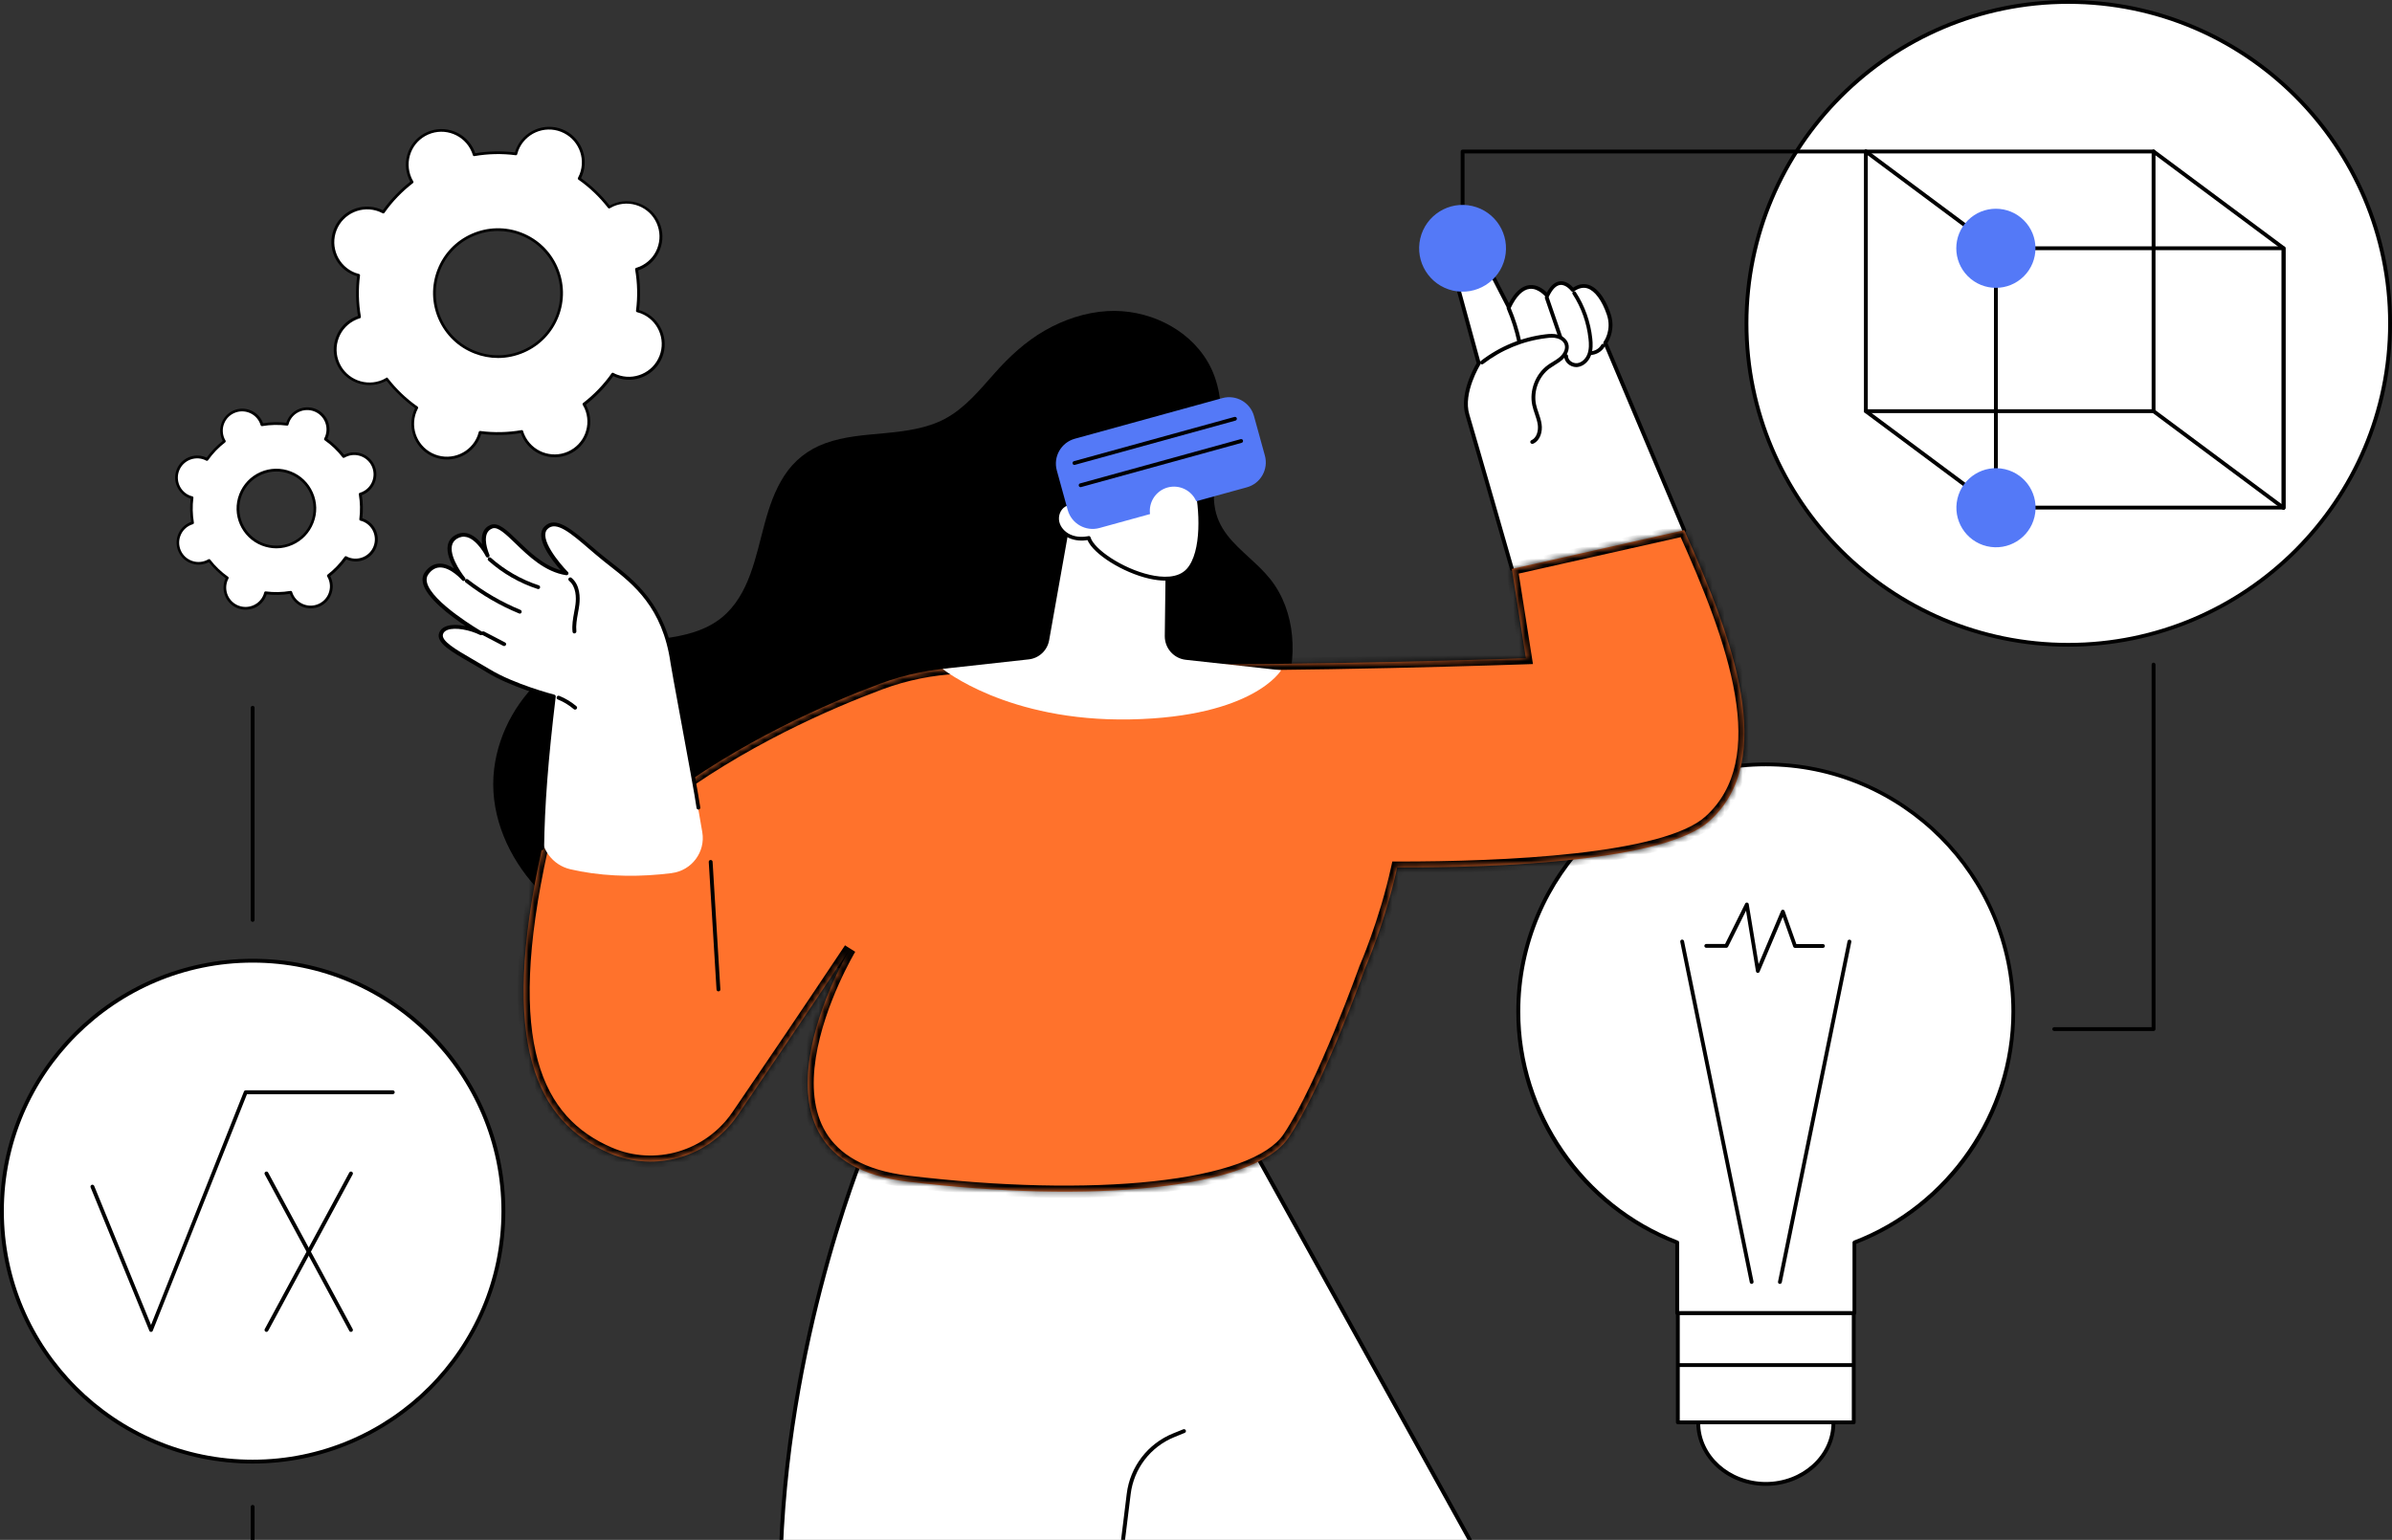 <svg width="396" height="255" viewBox="0 0 396 255" fill="none" xmlns="http://www.w3.org/2000/svg">
<rect x="0" y="0" width="396" height="255" fill="#333333" stroke="none"/>
<g clip-path="url(#clip0_3724_5056)">
<path d="M109.409 59.036C110.541 56.127 109.1 52.837 106.188 51.706C105.972 51.623 105.756 51.552 105.53 51.5C105.828 49.177 105.777 46.853 105.386 44.612C105.602 44.55 105.818 44.468 106.034 44.376C108.905 43.121 110.201 39.78 108.946 36.912C107.691 34.054 104.347 32.748 101.476 34.002C101.26 34.095 101.064 34.208 100.869 34.321C99.48 32.512 97.803 30.898 95.889 29.551C95.992 29.356 96.095 29.14 96.177 28.924C97.309 26.015 95.869 22.725 92.957 21.594C90.045 20.463 86.753 21.902 85.621 24.812C85.539 25.028 85.467 25.243 85.415 25.47C83.09 25.172 80.764 25.223 78.522 25.614C78.46 25.398 78.377 25.182 78.285 24.966C77.03 22.108 73.686 20.802 70.815 22.056C67.945 23.311 66.648 26.652 67.903 29.52C67.996 29.736 68.109 29.931 68.222 30.127C66.412 31.515 64.796 33.19 63.448 35.103C63.253 35 63.037 34.897 62.821 34.815C59.909 33.684 56.617 35.123 55.485 38.033C54.353 40.942 55.793 44.232 58.705 45.363C58.921 45.445 59.137 45.517 59.364 45.568C59.065 47.892 59.117 50.215 59.508 52.456C59.292 52.518 59.076 52.6 58.859 52.693C55.989 53.947 54.693 57.288 55.948 60.157C57.203 63.014 60.547 64.32 63.417 63.066C63.633 62.973 63.829 62.86 64.025 62.747C65.413 64.557 67.091 66.171 69.004 67.517C68.901 67.713 68.799 67.929 68.716 68.144C67.585 71.054 69.025 74.344 71.937 75.475C74.848 76.606 78.141 75.166 79.273 72.257C79.355 72.041 79.427 71.825 79.478 71.599C81.804 71.897 84.129 71.846 86.372 71.455C86.434 71.671 86.516 71.887 86.609 72.103C87.864 74.961 91.208 76.266 94.078 75.012C96.949 73.758 98.245 70.416 96.99 67.548C96.897 67.332 96.784 67.137 96.671 66.942C98.482 65.554 100.097 63.878 101.445 61.966C101.641 62.069 101.857 62.172 102.073 62.254C104.985 63.395 108.277 61.956 109.409 59.036ZM92.247 52.353C90.138 57.761 84.036 60.444 78.614 58.327C73.202 56.219 70.517 50.123 72.626 44.715C74.735 39.307 80.837 36.624 86.259 38.742C91.681 40.849 94.366 46.946 92.247 52.353Z" fill="white"/>
<path d="M73.994 76.091C73.284 76.091 72.564 75.958 71.865 75.691C68.84 74.508 67.337 71.095 68.51 68.062C68.572 67.908 68.644 67.754 68.726 67.589C66.936 66.304 65.341 64.772 63.983 63.045C63.819 63.138 63.664 63.21 63.52 63.272C60.547 64.577 57.059 63.22 55.752 60.249C55.114 58.81 55.083 57.206 55.66 55.746C56.236 54.276 57.337 53.124 58.777 52.497C58.921 52.436 59.086 52.374 59.261 52.312C58.901 50.143 58.859 47.933 59.117 45.743C58.942 45.692 58.777 45.64 58.623 45.578C57.151 45.003 55.999 43.903 55.361 42.464C54.723 41.024 54.692 39.42 55.269 37.961C56.452 34.938 59.868 33.437 62.903 34.609C63.057 34.671 63.212 34.733 63.376 34.825C64.662 33.036 66.195 31.443 67.924 30.086C67.831 29.921 67.759 29.767 67.698 29.623C67.06 28.184 67.029 26.58 67.605 25.12C68.181 23.65 69.282 22.498 70.722 21.871C73.696 20.566 77.184 21.923 78.491 24.894C78.552 25.038 78.614 25.202 78.676 25.377C80.847 25.017 83.059 24.976 85.25 25.243C85.302 25.069 85.353 24.904 85.415 24.75C86.598 21.727 90.014 20.227 93.049 21.398C96.074 22.581 97.576 25.994 96.403 29.027C96.342 29.181 96.28 29.335 96.187 29.5C97.978 30.785 99.573 32.316 100.931 34.044C101.095 33.951 101.25 33.879 101.394 33.818C104.367 32.512 107.855 33.869 109.162 36.84C109.8 38.279 109.83 39.883 109.254 41.343C108.678 42.813 107.577 43.965 106.137 44.592C105.993 44.653 105.828 44.715 105.653 44.777C106.013 46.946 106.054 49.156 105.797 51.346C105.972 51.397 106.137 51.449 106.291 51.511C109.316 52.693 110.818 56.106 109.645 59.139C108.462 62.161 105.046 63.662 102.011 62.49C101.857 62.428 101.702 62.367 101.538 62.274C100.252 64.063 98.719 65.657 96.99 67.014C97.083 67.178 97.155 67.322 97.216 67.476C97.854 68.916 97.885 70.519 97.309 71.979C96.733 73.449 95.632 74.601 94.191 75.228C91.218 76.534 87.73 75.177 86.423 72.205C86.362 72.061 86.3 71.897 86.238 71.722C84.067 72.082 81.855 72.123 79.663 71.856C79.612 72.031 79.561 72.195 79.499 72.349C78.583 74.662 76.35 76.091 73.994 76.091ZM64.024 62.521C64.096 62.521 64.158 62.552 64.199 62.614C65.599 64.423 67.255 66.016 69.128 67.332C69.22 67.394 69.251 67.528 69.2 67.62C69.087 67.836 68.994 68.031 68.922 68.216C67.831 71.013 69.22 74.169 72.019 75.259C74.817 76.349 77.976 74.961 79.067 72.164C79.139 71.979 79.201 71.774 79.262 71.537C79.293 71.424 79.396 71.352 79.509 71.373C81.783 71.671 84.077 71.619 86.341 71.229C86.454 71.208 86.567 71.28 86.598 71.383C86.67 71.619 86.742 71.825 86.825 72C88.028 74.745 91.249 75.999 93.996 74.796C95.323 74.21 96.352 73.151 96.877 71.794C97.401 70.437 97.371 68.967 96.784 67.63C96.702 67.445 96.599 67.25 96.475 67.044C96.414 66.942 96.445 66.818 96.527 66.746C98.338 65.348 99.933 63.693 101.25 61.822C101.311 61.729 101.445 61.699 101.538 61.75C101.754 61.873 101.949 61.956 102.134 62.028C104.933 63.117 108.092 61.729 109.182 58.933C110.273 56.137 108.884 52.981 106.085 51.891C105.9 51.819 105.694 51.757 105.458 51.696C105.345 51.665 105.273 51.562 105.293 51.449C105.591 49.177 105.54 46.884 105.149 44.622C105.128 44.509 105.2 44.396 105.303 44.365C105.54 44.294 105.746 44.221 105.931 44.139C107.258 43.553 108.287 42.494 108.812 41.137C109.337 39.78 109.306 38.31 108.719 36.974C107.515 34.229 104.295 32.974 101.548 34.177C101.363 34.26 101.178 34.362 100.961 34.486C100.859 34.547 100.735 34.517 100.663 34.434C99.284 32.656 97.628 31.062 95.755 29.746C95.663 29.685 95.632 29.551 95.683 29.459C95.796 29.243 95.889 29.047 95.961 28.862C97.052 26.066 95.663 22.91 92.864 21.82C90.066 20.73 86.907 22.118 85.816 24.915C85.744 25.099 85.683 25.305 85.621 25.542C85.59 25.655 85.487 25.727 85.374 25.706C83.1 25.408 80.806 25.459 78.542 25.85C78.429 25.871 78.316 25.799 78.285 25.696C78.213 25.459 78.141 25.254 78.058 25.079C76.855 22.324 73.644 21.07 70.897 22.272C69.57 22.858 68.541 23.917 68.016 25.274C67.492 26.631 67.523 28.102 68.109 29.438C68.191 29.623 68.284 29.808 68.418 30.024C68.48 30.127 68.449 30.25 68.366 30.322C66.555 31.72 64.961 33.375 63.644 35.246C63.582 35.339 63.448 35.37 63.356 35.319C63.139 35.205 62.944 35.113 62.759 35.041C59.96 33.951 56.802 35.339 55.711 38.135C55.186 39.492 55.217 40.962 55.804 42.299C56.39 43.625 57.46 44.653 58.808 45.178C58.993 45.25 59.199 45.311 59.436 45.373C59.549 45.404 59.621 45.507 59.6 45.62C59.302 47.892 59.353 50.184 59.744 52.446C59.765 52.559 59.693 52.672 59.59 52.703C59.353 52.775 59.148 52.847 58.973 52.929C57.645 53.515 56.616 54.574 56.092 55.931C55.567 57.288 55.598 58.758 56.184 60.095C57.388 62.84 60.608 64.094 63.356 62.891C63.541 62.809 63.726 62.706 63.942 62.583C63.952 62.531 63.983 62.521 64.024 62.521ZM82.452 59.283C81.135 59.283 79.808 59.036 78.542 58.542C75.867 57.504 73.758 55.479 72.605 52.857C71.453 50.225 71.391 47.316 72.43 44.643C73.47 41.97 75.496 39.862 78.12 38.711C80.754 37.56 83.676 37.498 86.351 38.536C89.026 39.575 91.136 41.6 92.288 44.221C93.44 46.853 93.502 49.763 92.463 52.436C91.424 55.109 89.397 57.216 86.773 58.368C85.384 58.974 83.913 59.283 82.452 59.283ZM82.442 38.248C81.032 38.248 79.633 38.536 78.305 39.122C75.785 40.222 73.85 42.248 72.852 44.807C71.854 47.367 71.916 50.164 73.017 52.682C74.128 55.201 76.145 57.134 78.707 58.131C81.269 59.128 84.067 59.067 86.588 57.967C89.109 56.867 91.043 54.841 92.041 52.282C93.039 49.722 92.977 46.925 91.876 44.407C90.765 41.888 88.749 39.955 86.187 38.958C84.973 38.475 83.707 38.248 82.442 38.248Z" fill="black"/>
<path d="M62.07 90.556C62.759 88.798 61.885 86.804 60.125 86.125C59.991 86.074 59.858 86.033 59.724 86.002C59.909 84.594 59.868 83.195 59.631 81.838C59.765 81.797 59.899 81.756 60.022 81.695C61.751 80.934 62.543 78.919 61.782 77.181C61.02 75.454 58.993 74.662 57.265 75.423C57.131 75.485 57.018 75.547 56.894 75.619C56.051 74.529 55.042 73.552 53.88 72.73C53.941 72.606 54.003 72.483 54.055 72.349C54.744 70.591 53.869 68.597 52.1 67.918C50.34 67.23 48.344 68.103 47.665 69.862C47.614 69.995 47.573 70.129 47.542 70.262C46.132 70.077 44.733 70.118 43.375 70.345C43.334 70.211 43.292 70.077 43.231 69.954C42.469 68.227 40.442 67.435 38.714 68.196C36.985 68.957 36.193 70.972 36.955 72.709C37.016 72.843 37.078 72.956 37.15 73.079C36.059 73.922 35.082 74.93 34.259 76.091C34.135 76.03 34.012 75.968 33.878 75.917C32.119 75.228 30.123 76.102 29.444 77.86C28.754 79.618 29.629 81.612 31.398 82.291C31.532 82.342 31.666 82.383 31.8 82.414C31.615 83.823 31.656 85.221 31.892 86.578C31.759 86.619 31.625 86.66 31.501 86.722C29.773 87.483 28.981 89.498 29.742 91.235C30.503 92.962 32.53 93.754 34.259 92.993C34.393 92.931 34.506 92.87 34.629 92.797C35.473 93.887 36.481 94.864 37.644 95.686C37.582 95.81 37.52 95.933 37.469 96.067C36.78 97.825 37.654 99.819 39.424 100.498C41.183 101.187 43.179 100.313 43.858 98.555C43.91 98.421 43.951 98.287 43.982 98.154C45.391 98.339 46.791 98.298 48.149 98.072C48.19 98.205 48.231 98.339 48.293 98.462C49.054 100.189 51.081 100.981 52.81 100.22C54.538 99.459 55.33 97.444 54.569 95.707C54.507 95.573 54.446 95.46 54.374 95.337C55.464 94.494 56.442 93.486 57.265 92.325C57.388 92.386 57.512 92.448 57.645 92.499C59.395 93.198 61.391 92.325 62.07 90.556ZM51.699 86.516C50.423 89.785 46.729 91.41 43.457 90.135C40.185 88.86 38.56 85.169 39.835 81.9C41.111 78.631 44.805 77.007 48.077 78.281C51.349 79.556 52.974 83.247 51.699 86.516Z" fill="white"/>
<path d="M40.659 100.96C40.206 100.96 39.764 100.878 39.331 100.714C38.426 100.364 37.706 99.675 37.315 98.781C36.924 97.886 36.903 96.9 37.253 95.985C37.284 95.913 37.315 95.841 37.356 95.758C36.307 94.998 35.381 94.103 34.578 93.096C34.506 93.137 34.434 93.168 34.362 93.198C32.52 94.011 30.36 93.168 29.547 91.328C29.156 90.433 29.135 89.446 29.485 88.531C29.835 87.626 30.524 86.907 31.419 86.516C31.491 86.485 31.563 86.454 31.646 86.424C31.44 85.149 31.419 83.853 31.563 82.579C31.481 82.558 31.409 82.527 31.327 82.496C29.454 81.766 28.518 79.649 29.248 77.767C29.979 75.896 32.098 74.961 33.981 75.691C34.053 75.722 34.125 75.752 34.208 75.793C34.969 74.745 35.864 73.82 36.873 73.018C36.831 72.946 36.8 72.874 36.77 72.802C36.379 71.907 36.358 70.92 36.708 70.005C37.058 69.101 37.747 68.381 38.642 67.99C40.484 67.178 42.645 68.021 43.457 69.862C43.488 69.933 43.519 70.005 43.55 70.088C44.826 69.882 46.122 69.862 47.398 70.005C47.419 69.923 47.449 69.851 47.48 69.779C48.211 67.908 50.33 66.973 52.213 67.703C54.086 68.433 55.022 70.55 54.292 72.432C54.261 72.504 54.23 72.576 54.189 72.658C55.238 73.419 56.164 74.313 56.967 75.32C57.039 75.279 57.111 75.249 57.183 75.218C59.024 74.406 61.185 75.249 61.998 77.089C62.389 77.983 62.41 78.97 62.06 79.885C61.71 80.79 61.02 81.51 60.125 81.9C60.053 81.931 59.981 81.962 59.899 81.993C60.105 83.267 60.125 84.563 59.981 85.838C60.064 85.858 60.136 85.889 60.218 85.92C61.123 86.269 61.844 86.958 62.235 87.853C62.626 88.747 62.646 89.734 62.296 90.649C61.947 91.554 61.257 92.273 60.362 92.664C59.467 93.055 58.479 93.075 57.563 92.726C57.491 92.695 57.419 92.664 57.337 92.633C56.576 93.671 55.681 94.607 54.672 95.409C54.713 95.481 54.744 95.553 54.775 95.625C55.166 96.519 55.187 97.506 54.837 98.421C54.487 99.326 53.798 100.045 52.903 100.436C51.061 101.248 48.9 100.405 48.087 98.565C48.056 98.493 48.026 98.421 47.995 98.339C46.719 98.544 45.433 98.565 44.147 98.421C44.126 98.503 44.095 98.575 44.064 98.658C43.715 99.562 43.025 100.282 42.13 100.673C41.657 100.858 41.153 100.96 40.659 100.96ZM34.619 92.582C34.691 92.582 34.753 92.612 34.794 92.674C35.638 93.764 36.636 94.72 37.757 95.512C37.85 95.573 37.881 95.707 37.829 95.799C37.757 95.933 37.706 96.046 37.665 96.149C37.356 96.941 37.377 97.814 37.716 98.596C38.056 99.377 38.694 99.984 39.486 100.292C40.278 100.601 41.153 100.58 41.935 100.241C42.717 99.901 43.324 99.274 43.632 98.472C43.673 98.359 43.715 98.246 43.745 98.102C43.776 97.989 43.879 97.917 43.992 97.938C45.361 98.113 46.739 98.082 48.098 97.856C48.211 97.835 48.324 97.907 48.355 98.01C48.396 98.144 48.437 98.267 48.489 98.38C49.199 99.994 51.092 100.734 52.707 100.025C53.489 99.686 54.096 99.058 54.405 98.257C54.713 97.465 54.693 96.591 54.353 95.81C54.302 95.707 54.25 95.594 54.168 95.46C54.106 95.358 54.137 95.234 54.219 95.162C55.31 94.319 56.267 93.322 57.059 92.201C57.121 92.109 57.255 92.078 57.347 92.129C57.481 92.201 57.594 92.253 57.697 92.294C58.489 92.602 59.364 92.582 60.146 92.242C60.928 91.903 61.535 91.276 61.844 90.474C62.152 89.683 62.132 88.809 61.792 88.027C61.453 87.246 60.815 86.639 60.023 86.331C59.909 86.29 59.796 86.249 59.652 86.218C59.539 86.187 59.467 86.084 59.487 85.971C59.662 84.604 59.632 83.226 59.405 81.869C59.385 81.756 59.457 81.643 59.559 81.612C59.693 81.571 59.817 81.53 59.93 81.479C60.712 81.139 61.319 80.512 61.627 79.71C61.936 78.919 61.916 78.045 61.576 77.264C60.866 75.65 58.973 74.909 57.358 75.619C57.245 75.67 57.131 75.722 57.008 75.793C56.905 75.855 56.782 75.824 56.709 75.742C55.866 74.652 54.868 73.696 53.746 72.905C53.654 72.843 53.623 72.709 53.674 72.617C53.746 72.493 53.798 72.37 53.839 72.267C54.477 70.622 53.664 68.761 52.018 68.124C50.371 67.487 48.509 68.299 47.871 69.944C47.83 70.057 47.789 70.18 47.758 70.314C47.727 70.427 47.624 70.499 47.511 70.478C46.143 70.304 44.764 70.334 43.406 70.561C43.293 70.581 43.18 70.509 43.149 70.406C43.108 70.273 43.066 70.149 43.015 70.036C42.305 68.422 40.412 67.682 38.797 68.391C38.014 68.731 37.407 69.358 37.099 70.16C36.79 70.951 36.811 71.825 37.15 72.606C37.202 72.719 37.253 72.833 37.336 72.956C37.397 73.059 37.366 73.182 37.284 73.254C36.193 74.097 35.236 75.084 34.444 76.215C34.383 76.308 34.249 76.338 34.156 76.287C34.023 76.215 33.909 76.163 33.806 76.122C32.16 75.485 30.298 76.297 29.66 77.942C29.022 79.587 29.835 81.448 31.481 82.085C31.594 82.126 31.707 82.167 31.852 82.198C31.965 82.229 32.037 82.332 32.016 82.445C31.841 83.812 31.872 85.19 32.098 86.547C32.119 86.66 32.047 86.773 31.944 86.804C31.8 86.845 31.687 86.886 31.574 86.938C30.792 87.277 30.185 87.904 29.876 88.706C29.567 89.498 29.588 90.371 29.927 91.153C30.637 92.767 32.531 93.507 34.146 92.798C34.249 92.746 34.362 92.695 34.496 92.623C34.547 92.592 34.588 92.582 34.619 92.582ZM45.762 90.803C44.949 90.803 44.147 90.649 43.365 90.351C39.98 89.035 38.292 85.21 39.62 81.818C40.258 80.183 41.502 78.888 43.108 78.178C44.723 77.469 46.513 77.438 48.149 78.076C49.785 78.713 51.081 79.957 51.791 81.561C52.501 83.175 52.542 84.964 51.894 86.598C51.256 88.233 50.011 89.528 48.406 90.238C47.563 90.608 46.667 90.803 45.762 90.803ZM45.762 78.076C44.929 78.076 44.085 78.251 43.293 78.6C41.791 79.258 40.638 80.461 40.041 81.993C38.817 85.138 40.381 88.706 43.529 89.94C45.052 90.536 46.729 90.495 48.231 89.837C49.734 89.179 50.886 87.976 51.483 86.444C52.079 84.923 52.038 83.247 51.38 81.746C50.721 80.245 49.517 79.094 47.984 78.497C47.264 78.209 46.513 78.076 45.762 78.076Z" fill="black"/>
<path d="M292.337 245.736C298.516 245.736 303.526 241.209 303.526 235.624C303.526 230.038 298.516 225.511 292.337 225.511C286.157 225.511 281.147 230.038 281.147 235.624C281.147 241.209 286.157 245.736 292.337 245.736Z" fill="white"/>
<path d="M292.337 246.054C285.999 246.054 280.83 241.38 280.83 235.624C280.83 229.867 285.984 225.193 292.337 225.193C298.675 225.193 303.844 229.867 303.844 235.624C303.844 241.38 298.675 246.054 292.337 246.054ZM292.337 225.828C286.345 225.828 281.465 230.228 281.465 235.624C281.465 241.019 286.345 245.419 292.337 245.419C298.329 245.419 303.209 241.019 303.209 235.624C303.209 230.228 298.329 225.828 292.337 225.828Z" fill="black"/>
<path d="M306.89 217.432H277.769V235.537H306.89V217.432Z" fill="white"/>
<path d="M306.89 235.854H277.769C277.596 235.854 277.451 235.71 277.451 235.537V217.432C277.451 217.259 277.596 217.115 277.769 217.115H306.89C307.063 217.115 307.207 217.259 307.207 217.432V235.537C307.207 235.725 307.063 235.854 306.89 235.854ZM278.086 235.22H306.572V217.75H278.086V235.22Z" fill="black"/>
<path d="M333.311 167.532C333.311 144.911 314.961 126.59 292.337 126.59C269.713 126.59 251.362 144.926 251.362 167.532C251.362 184.973 262.292 199.861 277.668 205.761V217.432H307.006V205.761C322.382 199.875 333.311 184.987 333.311 167.532Z" fill="white"/>
<path d="M307.006 217.749H277.668C277.495 217.749 277.35 217.605 277.35 217.432V205.978C269.727 203.006 263.201 197.884 258.48 191.162C253.615 184.208 251.03 176.043 251.03 167.532C251.03 144.782 269.554 126.273 292.322 126.273C315.091 126.273 333.614 144.782 333.614 167.532C333.614 176.043 331.045 184.208 326.179 191.162C321.458 197.884 314.946 203.006 307.309 205.978V217.432C307.323 217.605 307.179 217.749 307.006 217.749ZM277.986 217.115H306.688V205.761C306.688 205.631 306.775 205.516 306.89 205.458C322.497 199.471 332.994 184.223 332.994 167.517C332.994 145.113 314.759 126.893 292.337 126.893C269.915 126.893 251.68 145.113 251.68 167.517C251.68 184.223 262.176 199.471 277.784 205.458C277.913 205.502 277.986 205.617 277.986 205.761V217.115Z" fill="black"/>
<path d="M306.789 226.376H277.885C277.712 226.376 277.567 226.232 277.567 226.059C277.567 225.886 277.712 225.742 277.885 225.742H306.789C306.963 225.742 307.107 225.886 307.107 226.059C307.107 226.232 306.963 226.376 306.789 226.376Z" fill="black"/>
<path d="M289.997 212.614C289.853 212.614 289.723 212.513 289.68 212.354L278.173 155.976C278.144 155.803 278.245 155.63 278.418 155.601C278.592 155.572 278.75 155.673 278.794 155.846L290.301 212.224C290.329 212.397 290.228 212.57 290.055 212.599C290.041 212.614 290.026 212.614 289.997 212.614Z" fill="black"/>
<path d="M294.661 212.614C294.647 212.614 294.618 212.614 294.603 212.614C294.43 212.585 294.314 212.412 294.358 212.239L305.865 155.861C305.894 155.688 306.067 155.572 306.24 155.616C306.413 155.644 306.529 155.818 306.486 155.991L294.979 212.368C294.935 212.513 294.805 212.614 294.661 212.614Z" fill="black"/>
<path d="M291.023 161.112C291.009 161.112 290.994 161.112 290.98 161.112C290.835 161.098 290.72 160.982 290.705 160.852L289.059 150.812L286.085 156.784C286.028 156.885 285.926 156.957 285.797 156.957H282.476C282.303 156.957 282.158 156.813 282.158 156.64C282.158 156.467 282.303 156.323 282.476 156.323H285.594L288.915 149.643C288.973 149.513 289.103 149.441 289.247 149.47C289.377 149.485 289.493 149.6 289.507 149.73L291.139 159.655L294.863 150.841C294.921 150.725 295.022 150.639 295.167 150.653C295.297 150.653 295.412 150.74 295.455 150.87L297.39 156.337H301.794C301.967 156.337 302.111 156.481 302.111 156.654C302.111 156.828 301.967 156.972 301.794 156.972H297.174C297.044 156.972 296.914 156.885 296.87 156.755L295.138 151.851L291.297 160.925C291.254 161.04 291.139 161.112 291.023 161.112Z" fill="black"/>
<path d="M213.982 106.538C213.867 103.148 212.943 99.772 211.051 96.93C209.174 94.102 206.33 92.155 204.049 89.659C202.822 88.317 201.811 86.788 201.335 85.028C200.8 83.081 200.901 81.018 201.176 79.041C201.695 75.189 203.76 66.375 199.92 59.883C196.556 54.185 189.77 51.141 183.316 51.516C179.663 51.733 176.112 52.93 172.95 54.748C169.745 56.594 167.074 59.075 164.634 61.831C162.179 64.586 159.768 67.573 156.447 69.347C153.415 70.963 149.921 71.395 146.543 71.727C143.208 72.045 139.772 72.247 136.595 73.415C133.794 74.439 131.47 76.257 129.853 78.753C126.662 83.643 126.2 89.717 124.208 95.098C123.212 97.824 121.768 100.421 119.472 102.282C116.729 104.504 113.221 105.297 109.799 105.744C106.305 106.206 102.753 106.321 99.303 107.172C96.242 107.923 93.383 109.351 90.914 111.298C85.977 115.193 82.555 121.079 81.804 127.355C80.981 134.164 83.623 140.872 87.983 146.051C92.849 151.836 99.591 155.529 106.767 157.664C114.044 159.843 121.753 160.651 129.333 160.708C136.523 160.752 143.728 160.016 150.773 158.53C157.819 157.044 164.706 154.822 171.289 151.908C177.873 148.994 184.154 145.402 189.958 141.175C195.834 136.905 201.407 131.971 206.041 126.359C210.661 120.748 214.256 113.982 213.982 106.538Z" fill="black"/>
<path d="M143.512 189.46C143.512 189.46 128.973 223.52 129.161 263.683H248.114L203.342 182.91L143.512 189.46Z" fill="white"/>
<path d="M248.128 264C248.013 264 247.912 263.942 247.854 263.841L203.183 183.256L143.743 189.777C142.646 192.446 129.305 225.511 129.493 263.697C129.493 263.87 129.348 264.014 129.175 264.014C129.002 264.014 128.858 263.87 128.858 263.697C128.655 223.924 143.079 189.69 143.238 189.359C143.281 189.258 143.382 189.186 143.498 189.171L203.342 182.607C203.472 182.593 203.588 182.65 203.66 182.766L248.431 263.538C248.518 263.697 248.46 263.885 248.302 263.971C248.229 263.986 248.172 264 248.128 264Z" fill="black"/>
<path d="M185.049 262.384C185.035 262.384 185.02 262.384 185.006 262.384C184.833 262.37 184.703 262.211 184.732 262.023L186.536 247.352C187.085 242.894 190.016 239.071 194.188 237.383L195.892 236.691C196.051 236.619 196.238 236.705 196.311 236.864C196.383 237.023 196.296 237.21 196.137 237.282L194.434 237.975C190.478 239.576 187.706 243.197 187.186 247.424L185.381 262.096C185.352 262.269 185.208 262.384 185.049 262.384Z" fill="black"/>
<path d="M250.294 94.218C250.294 94.218 268.183 95.04 278.823 87.798L265.743 56.767C265.743 56.767 267.244 54.748 266.306 52.007C265.382 49.266 263.288 45.875 260.372 48.025C260.372 48.025 258.062 44.894 256.142 48.977C256.142 48.977 252.763 44.62 249.789 50.881L245.761 43.048C245.111 41.778 243.581 41.216 242.252 41.764C240.982 42.298 240.289 43.697 240.664 45.024L244.808 60.172C244.808 60.172 241.805 64.961 242.931 68.698C244.057 72.463 250.294 94.218 250.294 94.218Z" fill="white"/>
<path d="M250.294 94.535C250.149 94.535 250.034 94.448 249.991 94.304C249.933 94.088 243.739 72.506 242.627 68.813C241.559 65.264 243.999 60.936 244.461 60.143L240.361 45.125C239.956 43.639 240.722 42.081 242.136 41.49C243.595 40.884 245.313 41.504 246.049 42.918L249.803 50.203C250.785 48.357 251.925 47.361 253.181 47.217C254.495 47.073 255.578 47.924 256.083 48.443C256.704 47.289 257.441 46.669 258.263 46.582C259.26 46.481 260.083 47.217 260.444 47.621C261.31 47.058 262.162 46.914 262.999 47.174C265.035 47.823 266.219 50.708 266.623 51.92C267.46 54.373 266.45 56.262 266.118 56.81L279.126 87.683C279.198 87.841 279.112 88.029 278.953 88.101C278.794 88.173 278.606 88.087 278.534 87.928L265.453 56.897C265.41 56.796 265.425 56.681 265.497 56.58C265.555 56.508 266.883 54.647 266.017 52.108C265.222 49.77 264.024 48.14 262.797 47.751C262.089 47.534 261.339 47.708 260.559 48.27C260.415 48.371 260.227 48.342 260.111 48.198C260.097 48.184 259.274 47.087 258.307 47.188C257.628 47.26 256.993 47.895 256.43 49.107C256.387 49.208 256.285 49.28 256.184 49.294C256.083 49.309 255.968 49.266 255.896 49.179C255.881 49.165 254.697 47.679 253.239 47.837C252.099 47.967 251.03 49.035 250.092 51.026C250.034 51.141 249.933 51.199 249.803 51.213C249.673 51.213 249.572 51.141 249.514 51.04L245.486 43.207C244.908 42.096 243.551 41.591 242.396 42.081C241.27 42.543 240.664 43.784 240.981 44.967L245.125 60.114C245.154 60.201 245.139 60.287 245.082 60.359C245.053 60.403 242.165 65.062 243.248 68.626C244.36 72.333 250.554 93.915 250.611 94.131C250.655 94.304 250.568 94.477 250.395 94.521C250.352 94.521 250.323 94.535 250.294 94.535Z" fill="black"/>
<path d="M253.658 73.502C253.543 73.502 253.427 73.43 253.369 73.314C253.297 73.156 253.369 72.968 253.528 72.896C254.438 72.492 254.712 71.28 254.582 70.328C254.495 69.737 254.308 69.174 254.106 68.582C253.947 68.106 253.774 67.616 253.672 67.111C253.153 64.687 254.192 61.961 256.185 60.489C256.473 60.273 256.777 60.085 257.08 59.912C257.527 59.638 257.932 59.378 258.293 59.047C258.783 58.599 259.274 57.806 259.029 57.07C258.87 56.594 258.394 56.19 257.787 56.032C257.239 55.873 256.647 55.902 255.925 56.003C252.142 56.464 248.561 57.95 245.544 60.273C245.4 60.374 245.212 60.359 245.096 60.215C244.995 60.071 245.01 59.883 245.154 59.768C248.258 57.373 251.954 55.844 255.838 55.368C256.517 55.281 257.253 55.238 257.946 55.426C258.755 55.642 259.39 56.205 259.621 56.883C259.953 57.907 259.332 58.946 258.711 59.523C258.307 59.898 257.845 60.172 257.397 60.46C257.109 60.633 256.82 60.821 256.56 61.009C254.755 62.336 253.831 64.788 254.293 66.981C254.394 67.457 254.553 67.933 254.712 68.38C254.914 68.986 255.131 69.592 255.217 70.256C255.391 71.439 255.015 72.954 253.802 73.487C253.745 73.487 253.701 73.502 253.658 73.502Z" fill="black"/>
<path d="M251.507 56.883C251.362 56.883 251.232 56.782 251.203 56.637C250.799 54.762 250.207 52.901 249.457 51.141C249.384 50.982 249.456 50.795 249.63 50.723C249.789 50.651 249.976 50.723 250.048 50.896C250.814 52.699 251.42 54.589 251.839 56.508C251.882 56.681 251.767 56.854 251.593 56.883C251.55 56.883 251.521 56.883 251.507 56.883Z" fill="black"/>
<path d="M258.278 56.031C258.148 56.031 258.018 55.945 257.975 55.815L255.766 49.395C255.708 49.237 255.795 49.049 255.968 48.991C256.141 48.934 256.314 49.02 256.372 49.193L258.581 55.613C258.639 55.772 258.552 55.959 258.379 56.017C258.35 56.031 258.321 56.031 258.278 56.031Z" fill="black"/>
<path d="M260.963 60.792C260.458 60.792 259.952 60.59 259.562 60.244C259.173 59.898 258.956 59.436 258.956 58.96C258.956 58.787 259.1 58.643 259.274 58.643C259.447 58.643 259.591 58.787 259.591 58.96C259.591 59.248 259.721 59.537 259.981 59.768C260.284 60.042 260.717 60.186 261.107 60.143C261.815 60.056 262.479 59.479 262.797 58.657C263.114 57.82 263.071 56.868 262.984 56.132C262.71 53.492 261.8 50.939 260.357 48.717C260.255 48.573 260.299 48.371 260.443 48.285C260.588 48.184 260.79 48.227 260.876 48.371C262.378 50.679 263.316 53.334 263.605 56.075C263.692 56.883 263.735 57.936 263.374 58.888C262.984 59.926 262.118 60.662 261.165 60.778C261.107 60.778 261.035 60.792 260.963 60.792Z" fill="black"/>
<path d="M263.331 58.787C263.158 58.787 263.014 58.642 263.014 58.484C263.014 58.311 263.144 58.166 263.317 58.166C264.039 58.152 264.746 57.734 265.093 57.099C265.179 56.94 265.367 56.897 265.526 56.983C265.685 57.07 265.728 57.258 265.641 57.416C265.194 58.21 264.284 58.758 263.331 58.787Z" fill="black"/>
<mask id="path-26-inside-1_3724_5056" fill="white">
<path fill-rule="evenodd" clip-rule="evenodd" d="M250.294 94.218L278.823 87.798C287.024 106.018 294.271 125.811 282.996 135.967C275.656 142.583 248.672 143.681 231.305 143.668C229.309 152.807 225.995 160.333 225.995 160.333C225.995 160.333 219.108 179.708 213.361 188.334C207.63 196.961 180.602 199.342 150.211 195.677C119.819 191.999 140.725 157.102 140.725 157.102C133.203 168.383 126.634 178.077 122.086 184.728C117.408 191.58 108.529 194.249 100.905 190.96C88.835 185.752 82.541 173.028 89.731 140.483C90.729 135.973 94.919 135.685 99.502 135.369C102.938 135.133 106.596 134.881 109.294 132.822C122.49 122.738 137.245 116.376 145.691 113.232C149.907 111.659 154.34 110.765 158.844 110.577C165.647 110.291 177.134 109.993 188.757 110.101C188.72 110.053 188.682 110.005 188.645 109.957C214.387 110.332 252.618 109.005 252.618 109.005L250.294 94.218Z"/>
</mask>
<path fill-rule="evenodd" clip-rule="evenodd" d="M250.294 94.218L278.823 87.798C287.024 106.018 294.271 125.811 282.996 135.967C275.656 142.583 248.672 143.681 231.305 143.668C229.309 152.807 225.995 160.333 225.995 160.333C225.995 160.333 219.108 179.708 213.361 188.334C207.63 196.961 180.602 199.342 150.211 195.677C119.819 191.999 140.725 157.102 140.725 157.102C133.203 168.383 126.634 178.077 122.086 184.728C117.408 191.58 108.529 194.249 100.905 190.96C88.835 185.752 82.541 173.028 89.731 140.483C90.729 135.973 94.919 135.685 99.502 135.369C102.938 135.133 106.596 134.881 109.294 132.822C122.49 122.738 137.245 116.376 145.691 113.232C149.907 111.659 154.34 110.765 158.844 110.577C165.647 110.291 177.134 109.993 188.757 110.101C188.72 110.053 188.682 110.005 188.645 109.957C214.387 110.332 252.618 109.005 252.618 109.005L250.294 94.218Z" fill="#FF722C"/>
<path d="M278.823 87.798L279.735 87.388L279.4 86.643L278.604 86.823L278.823 87.798ZM250.294 94.218L250.074 93.242L249.161 93.448L249.306 94.373L250.294 94.218ZM282.996 135.967L282.326 135.224L282.326 135.225L282.996 135.967ZM231.305 143.668L231.305 142.668L230.499 142.667L230.328 143.455L231.305 143.668ZM225.995 160.333L225.079 159.93L225.065 159.964L225.052 159.998L225.995 160.333ZM213.361 188.334L212.529 187.78L212.529 187.781L213.361 188.334ZM150.211 195.677L150.09 196.67L150.091 196.67L150.211 195.677ZM140.725 157.102L141.583 157.616L139.893 156.547L140.725 157.102ZM122.086 184.728L121.26 184.163L121.26 184.164L122.086 184.728ZM100.905 190.96L100.509 191.878H100.509L100.905 190.96ZM89.731 140.483L88.754 140.267L88.754 140.267L89.731 140.483ZM99.502 135.369L99.57 136.367H99.57L99.502 135.369ZM109.294 132.822L109.9 133.617L109.901 133.617L109.294 132.822ZM145.691 113.232L146.04 114.169L146.041 114.168L145.691 113.232ZM158.844 110.577L158.886 111.576L158.886 111.576L158.844 110.577ZM188.757 110.101L188.748 111.101L190.819 111.121L189.546 109.487L188.757 110.101ZM188.645 109.957L188.659 108.957L186.572 108.926L187.856 110.572L188.645 109.957ZM252.618 109.005L252.653 110.004L253.782 109.965L253.606 108.849L252.618 109.005ZM278.604 86.823L250.074 93.242L250.513 95.193L279.043 88.774L278.604 86.823ZM283.665 136.71C289.678 131.294 290.65 123.373 289.199 114.741C287.748 106.106 283.835 96.498 279.735 87.388L277.911 88.209C282.011 97.318 285.823 106.717 287.227 115.073C288.631 123.431 287.589 130.484 282.326 135.224L283.665 136.71ZM231.304 144.668C240.002 144.674 251.133 144.403 261.022 143.297C265.965 142.744 270.624 141.98 274.525 140.929C278.395 139.886 281.649 138.528 283.665 136.71L282.326 135.225C280.673 136.715 277.802 137.975 274.005 138.998C270.239 140.013 265.691 140.763 260.799 141.31C251.019 142.403 239.974 142.674 231.305 142.668L231.304 144.668ZM225.995 160.333C226.91 160.736 226.91 160.736 226.91 160.736C226.91 160.736 226.91 160.736 226.91 160.736C226.91 160.735 226.91 160.735 226.911 160.734C226.911 160.733 226.912 160.731 226.913 160.729C226.915 160.725 226.917 160.719 226.921 160.711C226.928 160.696 226.937 160.673 226.95 160.643C226.976 160.583 227.014 160.496 227.062 160.381C227.159 160.153 227.298 159.818 227.471 159.388C227.817 158.529 228.299 157.29 228.843 155.764C229.931 152.713 231.272 148.505 232.282 143.881L230.328 143.455C229.342 147.971 228.028 152.095 226.959 155.092C226.425 156.59 225.954 157.803 225.616 158.641C225.447 159.059 225.312 159.384 225.22 159.603C225.174 159.712 225.138 159.795 225.114 159.85C225.102 159.878 225.093 159.898 225.088 159.912C225.085 159.918 225.082 159.923 225.081 159.926C225.08 159.928 225.08 159.929 225.08 159.93C225.079 159.93 225.079 159.93 225.079 159.93C225.079 159.93 225.079 159.93 225.079 159.93C225.079 159.93 225.079 159.93 225.995 160.333ZM214.194 188.889C217.128 184.484 220.318 177.4 222.757 171.48C223.982 168.507 225.026 165.806 225.764 163.848C226.133 162.869 226.426 162.075 226.627 161.525C226.727 161.251 226.804 161.037 226.857 160.892C226.883 160.819 226.903 160.763 226.916 160.726C226.923 160.707 226.928 160.693 226.931 160.683C226.933 160.678 226.934 160.675 226.935 160.672C226.936 160.671 226.936 160.67 226.936 160.669C226.937 160.669 226.937 160.669 226.937 160.668C226.937 160.668 226.937 160.668 225.995 160.333C225.052 159.998 225.052 159.998 225.052 159.998C225.052 159.998 225.052 159.999 225.052 159.999C225.052 159.999 225.052 160 225.051 160.001C225.05 160.004 225.049 160.007 225.048 160.011C225.044 160.02 225.04 160.034 225.033 160.052C225.02 160.089 225.001 160.143 224.975 160.214C224.924 160.357 224.847 160.568 224.748 160.84C224.55 161.383 224.259 162.171 223.893 163.143C223.16 165.087 222.123 167.768 220.908 170.718C218.467 176.642 215.341 183.558 212.529 187.78L214.194 188.889ZM150.091 196.67C165.338 198.509 179.772 198.835 191.141 197.609C196.823 196.997 201.774 195.993 205.69 194.577C209.579 193.171 212.585 191.31 214.194 188.888L212.529 187.781C211.272 189.673 208.75 191.344 205.01 192.696C201.297 194.039 196.517 195.018 190.926 195.621C179.75 196.826 165.474 196.511 150.33 194.685L150.091 196.67ZM140.725 157.102C139.867 156.588 139.867 156.588 139.866 156.589C139.866 156.589 139.866 156.59 139.865 156.591C139.865 156.592 139.863 156.594 139.862 156.596C139.859 156.601 139.855 156.609 139.849 156.618C139.838 156.636 139.823 156.663 139.802 156.698C139.762 156.767 139.703 156.869 139.628 157.001C139.478 157.264 139.264 157.649 139.003 158.138C138.482 159.116 137.774 160.515 137.02 162.204C135.517 165.574 133.816 170.142 133.083 174.856C132.352 179.556 132.563 184.541 135.054 188.619C137.571 192.742 142.285 195.725 150.09 196.67L150.331 194.685C142.94 193.79 138.87 191.032 136.76 187.577C134.623 184.077 134.362 179.648 135.059 175.164C135.754 170.694 137.38 166.308 138.846 163.019C139.578 161.38 140.265 160.023 140.768 159.079C141.02 158.606 141.225 158.238 141.367 157.988C141.438 157.864 141.493 157.769 141.529 157.706C141.548 157.675 141.562 157.651 141.57 157.636C141.575 157.629 141.578 157.623 141.58 157.62C141.581 157.618 141.582 157.617 141.582 157.616C141.583 157.616 141.583 157.616 141.583 157.615C141.583 157.615 141.583 157.616 140.725 157.102ZM122.911 185.292C127.461 178.639 134.033 168.941 141.557 157.656L139.893 156.547C132.373 167.825 125.806 177.516 121.26 184.163L122.911 185.292ZM100.509 191.878C108.581 195.361 117.969 192.532 122.912 185.292L121.26 184.164C116.846 190.629 108.476 193.137 101.302 190.042L100.509 191.878ZM88.754 140.267C85.146 156.599 84.884 168.106 87.132 176.239C89.401 184.45 94.214 189.162 100.509 191.878L101.302 190.042C95.527 187.55 91.157 183.297 89.059 175.707C86.94 168.039 87.125 156.912 90.707 140.698L88.754 140.267ZM99.433 134.372C97.188 134.526 94.827 134.68 92.911 135.421C91.93 135.8 91.026 136.347 90.294 137.153C89.558 137.964 89.037 138.991 88.754 140.267L90.707 140.699C90.924 139.72 91.301 139.02 91.774 138.498C92.251 137.973 92.869 137.582 93.633 137.286C95.208 136.677 97.233 136.528 99.57 136.367L99.433 134.372ZM108.687 132.027C106.272 133.871 102.945 134.13 99.433 134.372L99.57 136.367C102.932 136.136 106.92 135.892 109.9 133.617L108.687 132.027ZM145.343 112.294C136.853 115.455 121.994 121.859 108.687 132.028L109.901 133.617C122.986 123.618 137.638 117.297 146.04 114.169L145.343 112.294ZM158.803 109.578C154.193 109.77 149.657 110.685 145.342 112.295L146.041 114.168C150.158 112.633 154.486 111.759 158.886 111.576L158.803 109.578ZM188.766 109.101C177.123 108.993 165.619 109.291 158.802 109.578L158.886 111.576C165.676 111.29 177.144 110.993 188.748 111.101L188.766 109.101ZM187.856 110.572C187.894 110.62 187.931 110.668 187.968 110.716L189.546 109.487C189.508 109.438 189.471 109.39 189.433 109.341L187.856 110.572ZM252.618 109.005C252.584 108.005 252.584 108.005 252.583 108.005C252.583 108.005 252.583 108.005 252.582 108.005C252.581 108.005 252.579 108.005 252.577 108.005C252.572 108.006 252.565 108.006 252.556 108.006C252.538 108.007 252.51 108.008 252.474 108.009C252.401 108.012 252.292 108.015 252.149 108.02C251.863 108.03 251.44 108.044 250.893 108.061C249.798 108.097 248.205 108.147 246.213 108.207C242.228 108.325 236.647 108.479 230.263 108.622C217.49 108.906 201.511 109.144 188.659 108.957L188.63 110.957C201.52 111.144 217.529 110.906 230.307 110.621C236.698 110.479 242.284 110.324 246.272 110.206C248.266 110.146 249.861 110.096 250.958 110.06C251.506 110.043 251.93 110.029 252.216 110.019C252.36 110.014 252.469 110.01 252.542 110.008C252.579 110.007 252.606 110.006 252.625 110.005C252.634 110.005 252.641 110.004 252.646 110.004C252.648 110.004 252.65 110.004 252.651 110.004C252.652 110.004 252.652 110.004 252.653 110.004C252.653 110.004 252.653 110.004 252.618 109.005ZM249.306 94.373L251.631 109.16L253.606 108.849L251.282 94.062L249.306 94.373Z" fill="black" mask="url(#path-26-inside-1_3724_5056)"/>
<path d="M99.996 92.617C96.069 89.472 92.401 85.346 90.366 87.394C88.344 89.443 93.744 94.954 93.744 94.954C87.55 94.016 83.782 86.298 81.357 87.221C78.931 88.144 80.692 92.025 80.692 92.025C80.692 92.025 78.296 87.163 75.423 88.952C72.55 90.741 76.708 95.877 76.708 95.877C76.708 95.877 73.012 91.563 70.615 94.925C68.218 98.286 79.595 104.864 79.595 104.864C77.314 103.71 73.589 103.177 73.012 104.908C72.434 106.639 76.607 108.485 80.808 111.068C85.024 113.65 91.651 115.352 91.651 115.352C90.871 123.878 89.99 131.322 89.644 137.583C89.471 140.569 91.492 143.267 94.408 143.945C94.986 144.075 95.549 144.19 96.126 144.306C101.079 145.215 106.175 145.215 111.156 144.594L111.214 144.58C114.52 144.161 116.816 141.089 116.267 137.814C114.982 130.053 112.355 117.531 111.243 109.784C109.814 99.512 103.923 95.761 99.996 92.617Z" fill="white"/>
<path d="M89.731 140.786C89.558 140.786 89.413 140.641 89.413 140.468C89.5 133.5 90.077 125.826 91.305 115.597C90.005 115.251 84.36 113.636 80.635 111.356C79.74 110.808 78.859 110.303 77.993 109.798C74.6 107.851 72.16 106.437 72.694 104.821C72.853 104.345 73.214 103.984 73.763 103.754C74.629 103.393 75.871 103.436 77.083 103.681C74.47 101.936 70.528 98.964 70.009 96.526C69.864 95.862 69.98 95.257 70.341 94.752C70.976 93.857 71.77 93.381 72.694 93.338C73.575 93.294 74.427 93.67 75.149 94.131C74.513 92.992 73.921 91.549 74.124 90.352C74.239 89.645 74.614 89.082 75.25 88.693C75.957 88.245 76.693 88.144 77.444 88.346C78.383 88.62 79.206 89.371 79.812 90.106C79.725 89.457 79.725 88.75 79.971 88.144C80.202 87.567 80.635 87.149 81.241 86.918C82.512 86.428 83.927 87.798 85.731 89.544C87.637 91.39 89.962 93.641 92.835 94.434C91.362 92.775 88.359 88.981 90.15 87.178C91.983 85.331 94.712 87.697 97.888 90.424C98.639 91.073 99.418 91.751 100.213 92.371C100.545 92.645 100.906 92.919 101.267 93.194C105.064 96.151 110.261 100.219 111.618 109.726C111.705 110.361 112.384 114.011 113.163 118.237C114.318 124.513 115.762 132.332 115.935 133.717C115.95 133.89 115.834 134.049 115.661 134.063C115.488 134.077 115.329 133.962 115.315 133.789C115.156 132.433 113.712 124.628 112.557 118.353C111.777 114.126 111.099 110.462 111.012 109.813C109.698 100.551 104.818 96.742 100.906 93.684C100.545 93.395 100.184 93.121 99.852 92.847C99.058 92.213 98.278 91.534 97.513 90.885C94.582 88.361 92.055 86.182 90.64 87.611C89.153 89.111 92.575 93.251 94.019 94.723C94.12 94.824 94.134 94.968 94.076 95.083C94.019 95.199 93.874 95.271 93.745 95.257C90.222 94.723 87.507 92.097 85.327 89.991C83.754 88.476 82.411 87.163 81.516 87.51C81.068 87.683 80.779 87.957 80.606 88.375C80.057 89.717 81.025 91.852 81.025 91.881C81.097 92.04 81.025 92.227 80.866 92.299C80.707 92.371 80.519 92.314 80.447 92.155C80.433 92.126 79.09 89.457 77.314 88.952C76.737 88.793 76.174 88.88 75.625 89.226C75.163 89.515 74.889 89.919 74.802 90.453C74.456 92.516 76.968 95.66 76.997 95.689C77.112 95.819 77.083 96.021 76.953 96.136C76.823 96.252 76.621 96.237 76.506 96.093C76.491 96.064 74.585 93.886 72.766 93.973C72.059 94.001 71.424 94.391 70.904 95.127C70.644 95.487 70.572 95.906 70.673 96.396C71.395 99.729 79.697 104.547 79.783 104.59C79.927 104.677 79.985 104.864 79.899 105.023C79.812 105.167 79.624 105.239 79.48 105.153C77.877 104.345 75.351 103.811 74.051 104.331C73.676 104.489 73.445 104.706 73.344 105.009C72.969 106.119 75.466 107.562 78.354 109.236C79.22 109.726 80.101 110.245 81.01 110.794C85.125 113.318 91.709 115.02 91.766 115.035C91.925 115.078 92.026 115.222 91.998 115.381C90.756 125.725 90.164 133.457 90.077 140.468C90.048 140.641 89.918 140.786 89.731 140.786Z" fill="black"/>
<path d="M83.465 106.985C83.422 106.985 83.364 106.971 83.321 106.956L79.856 105.153C79.697 105.066 79.639 104.879 79.726 104.72C79.812 104.561 80 104.504 80.159 104.59L83.624 106.394C83.783 106.48 83.841 106.668 83.754 106.826C83.682 106.913 83.581 106.985 83.465 106.985Z" fill="black"/>
<path d="M86.049 101.618C86.005 101.618 85.962 101.604 85.933 101.59C82.771 100.291 79.797 98.56 77.083 96.454C76.939 96.353 76.924 96.151 77.025 96.007C77.126 95.862 77.328 95.848 77.473 95.949C80.129 98.012 83.06 99.714 86.164 100.998C86.323 101.07 86.41 101.243 86.338 101.416C86.294 101.546 86.179 101.618 86.049 101.618Z" fill="black"/>
<path d="M89.11 97.55C89.081 97.55 89.038 97.55 89.009 97.536C86.02 96.569 83.205 94.954 80.851 92.847C80.721 92.732 80.707 92.53 80.823 92.4C80.938 92.27 81.14 92.256 81.27 92.371C83.551 94.405 86.294 95.978 89.196 96.93C89.37 96.988 89.456 97.161 89.398 97.334C89.37 97.464 89.24 97.55 89.11 97.55Z" fill="black"/>
<path d="M95.102 104.908C94.943 104.908 94.798 104.792 94.784 104.619C94.668 103.537 94.856 102.47 95.044 101.445C95.13 100.998 95.217 100.522 95.275 100.06C95.405 99.036 95.419 97.175 94.207 96.18C94.077 96.064 94.048 95.862 94.163 95.733C94.279 95.603 94.481 95.574 94.611 95.689C96.069 96.887 96.04 98.993 95.91 100.133C95.852 100.609 95.766 101.085 95.679 101.546C95.492 102.585 95.318 103.552 95.419 104.533C95.434 104.706 95.318 104.864 95.145 104.879C95.13 104.908 95.116 104.908 95.102 104.908Z" fill="black"/>
<path d="M95.202 117.516C95.13 117.516 95.058 117.487 95 117.444C94.206 116.766 93.311 116.218 92.344 115.828C92.185 115.771 92.098 115.583 92.17 115.41C92.243 115.251 92.416 115.165 92.589 115.237C93.629 115.655 94.581 116.232 95.433 116.954C95.563 117.069 95.578 117.271 95.462 117.401C95.376 117.473 95.289 117.516 95.202 117.516Z" fill="black"/>
<path d="M118.939 164.17C118.765 164.17 118.635 164.041 118.621 163.867L117.336 142.747C117.322 142.574 117.452 142.416 117.639 142.416C117.812 142.401 117.971 142.531 117.971 142.719L119.256 163.839C119.271 164.012 119.141 164.17 118.953 164.17H118.939Z" fill="black"/>
<path d="M177.483 84.682L173.686 106.033C173.383 107.721 172.011 109.005 170.308 109.192L156.058 110.765C156.058 110.765 166.742 119.536 187.157 119.132C207.572 118.728 212.091 110.995 212.091 110.995L196.325 109.264C194.318 109.048 192.816 107.346 192.831 105.326L192.99 92.573C192.99 92.573 181.901 82.23 177.483 84.682Z" fill="white"/>
<path d="M176.199 83.615C175.275 84.177 174.856 85.375 175.073 86.413C175.304 87.466 176.098 88.332 177.079 88.779C178.061 89.226 179.187 89.284 180.241 89.068C181.238 92.444 192.918 98.603 196.7 94.405C199.357 91.463 198.924 83.918 197.957 80.051C196.989 76.2 195.314 72.521 194.679 68.611C190.247 69.664 185.843 71.15 182.104 73.747C181.281 74.324 180.472 74.959 179.88 75.781C179.288 76.603 178.942 77.628 179.086 78.623C179.245 79.647 179.909 80.513 180.212 81.494C180.443 82.23 180.386 83.975 179.303 84.033C178.812 84.062 178.321 83.485 177.83 83.369C177.296 83.24 176.69 83.312 176.199 83.615Z" fill="white"/>
<path d="M192.903 96.151C192.095 96.151 191.2 96.036 190.232 95.819C185.887 94.824 181.007 91.751 180.039 89.443C179.202 89.573 178.061 89.587 176.95 89.082C175.838 88.577 175 87.582 174.769 86.485C174.51 85.274 175.044 83.946 176.04 83.341C176.589 83.009 177.282 82.908 177.931 83.066C178.191 83.124 178.422 83.283 178.653 83.427C178.884 83.571 179.13 83.73 179.303 83.73C179.491 83.716 179.635 83.643 179.75 83.47C180.068 83.009 180.068 82.071 179.924 81.609C179.808 81.22 179.621 80.845 179.433 80.455C179.159 79.893 178.884 79.33 178.783 78.681C178.624 77.671 178.928 76.575 179.635 75.608C180.285 74.699 181.165 74.036 181.931 73.502C185.208 71.237 189.236 69.592 194.621 68.323C194.708 68.308 194.795 68.323 194.867 68.366C194.939 68.409 194.997 68.496 194.997 68.582C195.372 70.876 196.123 73.141 196.845 75.32C197.35 76.849 197.87 78.421 198.274 80.008C199.314 84.163 199.602 91.693 196.946 94.651C196.036 95.632 194.65 96.151 192.903 96.151ZM180.241 88.765C180.386 88.765 180.501 88.851 180.545 88.996C181.108 90.914 185.757 94.146 190.377 95.199C192.34 95.646 194.997 95.834 196.469 94.203C198.982 91.419 198.664 84.177 197.653 80.152C197.264 78.594 196.744 77.022 196.238 75.522C195.545 73.415 194.824 71.251 194.434 69.03C189.294 70.27 185.425 71.872 182.292 74.036C181.555 74.54 180.732 75.175 180.14 75.998C179.548 76.82 179.274 77.772 179.404 78.609C179.491 79.157 179.736 79.662 179.996 80.196C180.184 80.585 180.386 81.003 180.516 81.436C180.689 82.013 180.732 83.167 180.256 83.845C180.025 84.177 179.707 84.365 179.317 84.379C178.942 84.394 178.595 84.177 178.292 83.975C178.105 83.86 177.917 83.73 177.758 83.701C177.267 83.586 176.747 83.658 176.343 83.903C175.564 84.379 175.159 85.403 175.361 86.37C175.549 87.264 176.257 88.087 177.195 88.519C178.263 89.01 179.404 88.938 180.155 88.794C180.198 88.765 180.227 88.765 180.241 88.765Z" fill="black"/>
<path d="M181.122 87.163C181.064 87.163 181.006 87.149 180.963 87.12C179.996 86.543 178.942 86.139 177.844 85.937C177.671 85.908 177.556 85.735 177.585 85.562C177.613 85.389 177.787 85.273 177.96 85.302C179.144 85.519 180.27 85.951 181.295 86.572C181.439 86.658 181.497 86.86 181.396 87.005C181.324 87.12 181.223 87.163 181.122 87.163Z" fill="black"/>
<path d="M202.359 65.928L177.945 72.651C175.664 73.285 174.335 75.637 174.956 77.902L176.761 84.451C177.396 86.731 179.75 88.058 182.016 87.437L190.39 85.129C190.13 83.167 191.343 81.277 193.292 80.729C195.256 80.195 197.263 81.205 198.042 83.009L206.416 80.7C208.697 80.08 210.026 77.714 209.405 75.449L207.6 68.9C206.979 66.635 204.626 65.308 202.359 65.928Z" fill="#5479F7"/>
<path d="M177.873 76.993C177.728 76.993 177.613 76.906 177.57 76.762C177.526 76.589 177.627 76.416 177.786 76.373L204.366 69.044C204.539 69.001 204.713 69.102 204.756 69.26C204.799 69.433 204.698 69.607 204.539 69.65L177.959 76.978C177.931 76.993 177.902 76.993 177.873 76.993Z" fill="black"/>
<path d="M178.898 80.672C178.754 80.672 178.638 80.585 178.595 80.441C178.552 80.268 178.653 80.094 178.812 80.051L205.392 72.723C205.565 72.679 205.738 72.78 205.781 72.939C205.825 73.112 205.724 73.285 205.565 73.329L178.985 80.657C178.956 80.671 178.927 80.672 178.898 80.672Z" fill="black"/>
<path d="M342.406 106.783C371.83 106.783 395.682 82.95 395.682 53.55C395.682 24.151 371.83 0.317 342.406 0.317C312.983 0.317 289.131 24.151 289.131 53.55C289.131 82.95 312.983 106.783 342.406 106.783Z" fill="white"/>
<path d="M342.407 107.086C312.852 107.086 288.813 83.066 288.813 53.536C288.828 24.02 312.867 0 342.407 0C371.961 0 396 24.02 396 53.55C396 83.066 371.961 107.086 342.407 107.086ZM342.407 0.635C313.213 0.635 289.449 24.366 289.449 53.55C289.449 82.734 313.199 106.466 342.407 106.466C371.6 106.466 395.364 82.734 395.364 53.55C395.364 24.366 371.614 0.635 342.407 0.635Z" fill="black"/>
<path d="M330.424 84.437C330.351 84.437 330.294 84.422 330.236 84.379L308.709 68.352C308.622 68.294 308.579 68.193 308.579 68.092V25.087C308.579 24.972 308.651 24.857 308.752 24.799C308.853 24.741 308.983 24.756 309.084 24.828L330.611 40.855C330.698 40.913 330.741 41.014 330.741 41.115V84.119C330.741 84.235 330.669 84.35 330.568 84.408C330.525 84.422 330.467 84.437 330.424 84.437ZM309.214 67.933L330.106 83.485V41.273L309.214 25.722V67.933Z" fill="black"/>
<path d="M378.053 84.437C377.981 84.437 377.923 84.422 377.866 84.379L356.339 68.352C356.252 68.294 356.209 68.193 356.209 68.092V25.087C356.209 24.972 356.281 24.857 356.382 24.799C356.483 24.741 356.613 24.756 356.714 24.828L378.241 40.855C378.328 40.913 378.371 41.014 378.371 41.115V84.119C378.371 84.235 378.299 84.35 378.198 84.408C378.14 84.422 378.097 84.437 378.053 84.437ZM356.844 67.933L377.736 83.485V41.273L356.844 25.722V67.933Z" fill="black"/>
<path d="M378.053 84.379H330.423C330.25 84.379 330.105 84.235 330.105 84.062V41.115C330.105 40.942 330.25 40.797 330.423 40.797H378.053C378.227 40.797 378.371 40.942 378.371 41.115V84.062C378.371 84.235 378.227 84.379 378.053 84.379ZM330.741 83.744H377.736V41.432H330.741V83.744Z" fill="black"/>
<path d="M356.527 68.409H308.897C308.723 68.409 308.579 68.265 308.579 68.092C308.579 67.919 308.723 67.774 308.897 67.774H356.527C356.7 67.774 356.845 67.919 356.845 68.092C356.845 68.279 356.7 68.409 356.527 68.409Z" fill="black"/>
<path d="M356.527 25.405H308.897C308.723 25.405 308.579 25.261 308.579 25.088C308.579 24.915 308.723 24.77 308.897 24.77H356.527C356.7 24.77 356.845 24.915 356.845 25.088C356.845 25.261 356.7 25.405 356.527 25.405Z" fill="black"/>
<path d="M335.056 45.748C337.616 43.19 337.616 39.044 335.056 36.486C332.496 33.928 328.346 33.928 325.786 36.486C323.226 39.044 323.226 43.19 325.786 45.748C328.346 48.306 332.496 48.306 335.056 45.748Z" fill="#5479F7"/>
<path d="M336.818 85.584C337.65 82.064 335.468 78.536 331.945 77.705C328.422 76.874 324.892 79.053 324.06 82.574C323.228 86.094 325.41 89.622 328.933 90.453C332.456 91.284 335.986 89.104 336.818 85.584Z" fill="#5479F7"/>
<path d="M242.136 37.292C241.963 37.292 241.818 37.148 241.818 36.974V25.087C241.818 24.914 241.963 24.77 242.136 24.77H308.911C309.084 24.77 309.228 24.914 309.228 25.087C309.228 25.26 309.084 25.404 308.911 25.404H242.454V36.974C242.454 37.148 242.309 37.292 242.136 37.292Z" fill="black"/>
<path d="M249.139 42.726C250.027 38.859 247.61 35.004 243.74 34.116C239.87 33.228 236.012 35.643 235.124 39.51C234.235 43.377 236.652 47.232 240.522 48.12C244.392 49.008 248.25 46.593 249.139 42.726Z" fill="#5479F7"/>
<path d="M356.527 170.734H340.082C339.909 170.734 339.765 170.59 339.765 170.417C339.765 170.244 339.909 170.1 340.082 170.1H356.209V110.058C356.209 109.884 356.354 109.74 356.527 109.74C356.7 109.74 356.845 109.884 356.845 110.058V170.417C356.845 170.59 356.7 170.734 356.527 170.734Z" fill="black"/>
<path d="M41.826 242.043C64.751 242.043 83.335 223.474 83.335 200.568C83.335 177.662 64.751 159.093 41.826 159.093C18.901 159.093 0.317 177.662 0.317 200.568C0.317 223.474 18.901 242.043 41.826 242.043Z" fill="white"/>
<path d="M41.826 242.361C18.755 242.361 0 223.607 0 200.568C0 177.529 18.755 158.775 41.826 158.775C64.898 158.775 83.653 177.515 83.653 200.568C83.638 223.607 64.883 242.361 41.826 242.361ZM41.826 159.41C19.116 159.41 0.635 177.875 0.635 200.568C0.635 223.26 19.116 241.726 41.826 241.726C64.537 241.726 83.017 223.26 83.017 200.568C83.017 177.875 64.537 159.41 41.826 159.41Z" fill="black"/>
<path d="M25.007 220.563C24.877 220.563 24.761 220.491 24.718 220.361L15.001 196.63C14.929 196.471 15.016 196.283 15.175 196.211C15.333 196.139 15.521 196.226 15.593 196.384L25.007 219.409L40.383 180.761C40.426 180.645 40.542 180.559 40.672 180.559H65.028C65.202 180.559 65.346 180.703 65.346 180.876C65.346 181.049 65.202 181.194 65.028 181.194H40.888L25.296 220.361C25.252 220.491 25.137 220.563 25.007 220.563Z" fill="black"/>
<path d="M58.098 220.563C57.982 220.563 57.881 220.505 57.823 220.39L43.833 194.48C43.747 194.321 43.804 194.134 43.963 194.047C44.122 193.961 44.31 194.018 44.396 194.177L58.386 220.087C58.473 220.245 58.415 220.433 58.257 220.519C58.199 220.563 58.141 220.563 58.098 220.563Z" fill="black"/>
<path d="M44.108 220.563C44.05 220.563 44.007 220.548 43.963 220.519C43.804 220.433 43.747 220.245 43.833 220.087L57.823 194.177C57.91 194.018 58.098 193.961 58.257 194.047C58.415 194.134 58.473 194.321 58.386 194.48L44.396 220.39C44.324 220.505 44.223 220.563 44.108 220.563Z" fill="black"/>
<path d="M117.654 264H41.826C41.653 264 41.509 263.856 41.509 263.683V249.531C41.509 249.357 41.653 249.213 41.826 249.213C42 249.213 42.144 249.357 42.144 249.531V263.365H117.654C117.827 263.365 117.971 263.51 117.971 263.683C117.971 263.856 117.827 264 117.654 264Z" fill="black"/>
<path d="M41.826 152.658C41.653 152.658 41.509 152.514 41.509 152.341V117.199C41.509 117.026 41.653 116.881 41.826 116.881C42 116.881 42.144 117.026 42.144 117.199V152.341C42.144 152.514 42 152.658 41.826 152.658Z" fill="black"/>
</g>
<defs>
<clipPath id="clip0_3724_5056">
<rect width="396" height="264" fill="white"/>
</clipPath>
</defs>
</svg>
